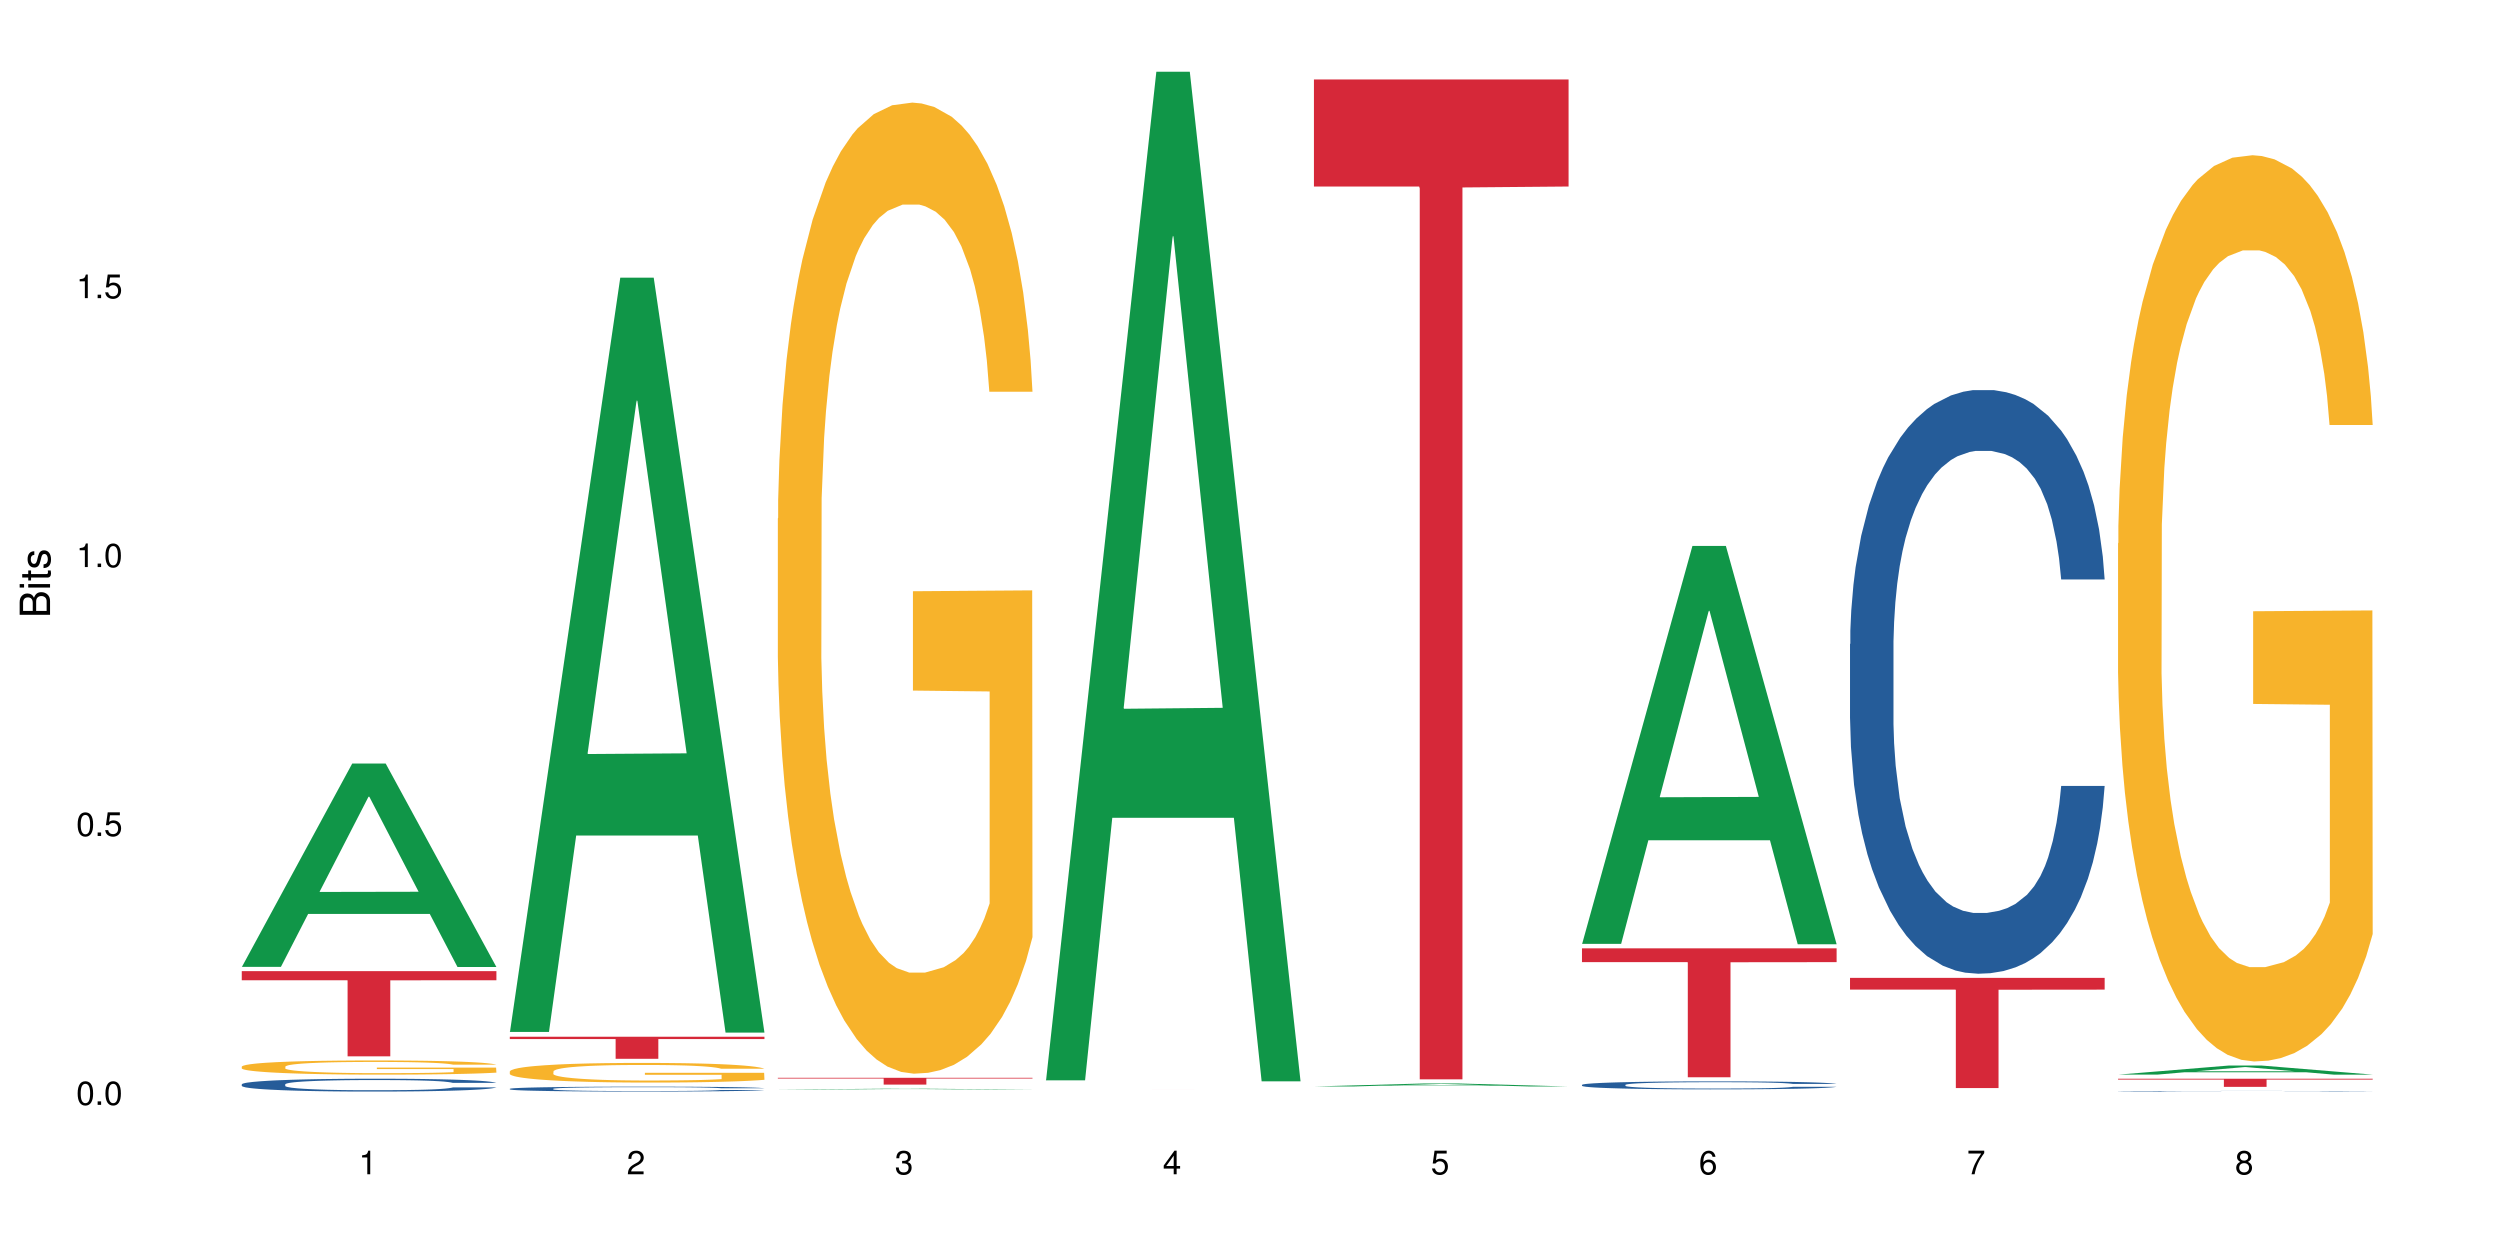 <?xml version="1.0" encoding="UTF-8"?>
<svg xmlns="http://www.w3.org/2000/svg" xmlns:xlink="http://www.w3.org/1999/xlink" width="720pt" height="360pt" viewBox="0 0 720 360" version="1.1">
<defs>
<g>
<symbol overflow="visible" id="glyph0-0">
<path style="stroke:none;" d=""/>
</symbol>
<symbol overflow="visible" id="glyph0-1">
<path style="stroke:none;" d="M 2.641 -6.797 C 2 -6.797 1.422 -6.531 1.078 -6.047 C 0.641 -5.453 0.406 -4.547 0.406 -3.297 C 0.406 -1 1.188 0.219 2.641 0.219 C 4.078 0.219 4.859 -1 4.859 -3.234 C 4.859 -4.562 4.656 -5.438 4.203 -6.047 C 3.844 -6.531 3.281 -6.797 2.641 -6.797 Z M 2.641 -6.047 C 3.547 -6.047 4 -5.125 4 -3.312 C 4 -1.375 3.562 -0.484 2.625 -0.484 C 1.734 -0.484 1.281 -1.422 1.281 -3.281 C 1.281 -5.141 1.734 -6.047 2.641 -6.047 Z M 2.641 -6.047 "/>
</symbol>
<symbol overflow="visible" id="glyph0-2">
<path style="stroke:none;" d="M 1.828 -1 L 0.828 -1 L 0.828 0 L 1.828 0 Z M 1.828 -1 "/>
</symbol>
<symbol overflow="visible" id="glyph0-3">
<path style="stroke:none;" d="M 4.562 -6.797 L 1.062 -6.797 L 0.547 -3.094 L 1.328 -3.094 C 1.719 -3.562 2.047 -3.734 2.578 -3.734 C 3.484 -3.734 4.062 -3.109 4.062 -2.094 C 4.062 -1.125 3.484 -0.531 2.578 -0.531 C 1.828 -0.531 1.375 -0.906 1.188 -1.672 L 0.328 -1.672 C 0.453 -1.109 0.547 -0.844 0.75 -0.594 C 1.125 -0.078 1.828 0.219 2.594 0.219 C 3.969 0.219 4.922 -0.781 4.922 -2.219 C 4.922 -3.562 4.031 -4.484 2.719 -4.484 C 2.25 -4.484 1.859 -4.359 1.469 -4.062 L 1.734 -5.969 L 4.562 -5.969 Z M 4.562 -6.797 "/>
</symbol>
<symbol overflow="visible" id="glyph0-4">
<path style="stroke:none;" d="M 2.484 -4.844 L 2.484 0 L 3.328 0 L 3.328 -6.797 L 2.766 -6.797 C 2.469 -5.75 2.281 -5.609 0.984 -5.453 L 0.984 -4.844 Z M 2.484 -4.844 "/>
</symbol>
<symbol overflow="visible" id="glyph0-5">
<path style="stroke:none;" d="M 4.859 -0.828 L 1.281 -0.828 C 1.359 -1.391 1.672 -1.75 2.5 -2.234 L 3.469 -2.75 C 4.406 -3.266 4.906 -3.969 4.906 -4.812 C 4.906 -5.375 4.672 -5.906 4.266 -6.266 C 3.859 -6.625 3.375 -6.797 2.719 -6.797 C 1.859 -6.797 1.219 -6.5 0.844 -5.922 C 0.609 -5.562 0.5 -5.125 0.484 -4.438 L 1.328 -4.438 C 1.359 -4.906 1.406 -5.188 1.531 -5.406 C 1.75 -5.812 2.188 -6.062 2.703 -6.062 C 3.469 -6.062 4.031 -5.516 4.031 -4.781 C 4.031 -4.25 3.719 -3.797 3.125 -3.438 L 2.234 -2.938 C 0.812 -2.141 0.406 -1.5 0.328 0 L 4.859 0 Z M 4.859 -0.828 "/>
</symbol>
<symbol overflow="visible" id="glyph0-6">
<path style="stroke:none;" d="M 2.125 -3.125 L 2.578 -3.125 C 3.516 -3.125 3.984 -2.703 3.984 -1.891 C 3.984 -1.031 3.469 -0.531 2.578 -0.531 C 1.656 -0.531 1.203 -0.984 1.156 -1.969 L 0.312 -1.969 C 0.344 -1.422 0.438 -1.078 0.609 -0.766 C 0.953 -0.109 1.625 0.219 2.547 0.219 C 3.953 0.219 4.859 -0.609 4.859 -1.906 C 4.859 -2.766 4.516 -3.25 3.703 -3.516 C 4.344 -3.766 4.656 -4.25 4.656 -4.938 C 4.656 -6.109 3.875 -6.797 2.578 -6.797 C 1.203 -6.797 0.484 -6.047 0.453 -4.609 L 1.297 -4.609 C 1.312 -5.016 1.344 -5.25 1.453 -5.453 C 1.641 -5.828 2.062 -6.062 2.594 -6.062 C 3.344 -6.062 3.797 -5.625 3.797 -4.906 C 3.797 -4.422 3.609 -4.141 3.25 -3.984 C 3.016 -3.891 2.719 -3.844 2.125 -3.844 Z M 2.125 -3.125 "/>
</symbol>
<symbol overflow="visible" id="glyph0-7">
<path style="stroke:none;" d="M 3.141 -1.625 L 3.141 0 L 3.984 0 L 3.984 -1.625 L 4.984 -1.625 L 4.984 -2.391 L 3.984 -2.391 L 3.984 -6.797 L 3.359 -6.797 L 0.266 -2.516 L 0.266 -1.625 Z M 3.141 -2.391 L 1 -2.391 L 3.141 -5.359 Z M 3.141 -2.391 "/>
</symbol>
<symbol overflow="visible" id="glyph0-8">
<path style="stroke:none;" d="M 4.781 -5.031 C 4.609 -6.141 3.891 -6.797 2.844 -6.797 C 2.094 -6.797 1.422 -6.438 1.031 -5.828 C 0.609 -5.172 0.406 -4.344 0.406 -3.094 C 0.406 -1.953 0.578 -1.234 0.984 -0.625 C 1.359 -0.078 1.953 0.219 2.703 0.219 C 3.984 0.219 4.922 -0.734 4.922 -2.078 C 4.922 -3.344 4.062 -4.234 2.844 -4.234 C 2.172 -4.234 1.641 -3.969 1.281 -3.469 C 1.281 -5.125 1.828 -6.047 2.797 -6.047 C 3.391 -6.047 3.797 -5.672 3.938 -5.031 Z M 2.734 -3.484 C 3.547 -3.484 4.062 -2.922 4.062 -2 C 4.062 -1.156 3.484 -0.531 2.703 -0.531 C 1.922 -0.531 1.328 -1.188 1.328 -2.047 C 1.328 -2.891 1.906 -3.484 2.734 -3.484 Z M 2.734 -3.484 "/>
</symbol>
<symbol overflow="visible" id="glyph0-9">
<path style="stroke:none;" d="M 4.984 -6.797 L 0.438 -6.797 L 0.438 -5.969 L 4.109 -5.969 C 2.5 -3.656 1.828 -2.234 1.328 0 L 2.219 0 C 2.594 -2.172 3.453 -4.047 4.984 -6.094 Z M 4.984 -6.797 "/>
</symbol>
<symbol overflow="visible" id="glyph0-10">
<path style="stroke:none;" d="M 3.75 -3.578 C 4.453 -4 4.688 -4.344 4.688 -4.984 C 4.688 -6.047 3.844 -6.797 2.641 -6.797 C 1.438 -6.797 0.594 -6.047 0.594 -4.984 C 0.594 -4.359 0.828 -4.016 1.516 -3.578 C 0.734 -3.203 0.359 -2.641 0.359 -1.891 C 0.359 -0.641 1.297 0.219 2.641 0.219 C 3.984 0.219 4.922 -0.641 4.922 -1.875 C 4.922 -2.641 4.531 -3.203 3.75 -3.578 Z M 2.641 -6.047 C 3.359 -6.047 3.812 -5.625 3.812 -4.969 C 3.812 -4.344 3.344 -3.922 2.641 -3.922 C 1.922 -3.922 1.453 -4.344 1.453 -4.984 C 1.453 -5.625 1.922 -6.047 2.641 -6.047 Z M 2.641 -3.203 C 3.484 -3.203 4.062 -2.672 4.062 -1.875 C 4.062 -1.062 3.484 -0.531 2.625 -0.531 C 1.797 -0.531 1.219 -1.078 1.219 -1.875 C 1.219 -2.672 1.797 -3.203 2.641 -3.203 Z M 2.641 -3.203 "/>
</symbol>
<symbol overflow="visible" id="glyph1-0">
<path style="stroke:none;" d=""/>
</symbol>
<symbol overflow="visible" id="glyph1-1">
<path style="stroke:none;" d="M 0 -0.953 L 0 -4.891 C 0 -5.719 -0.234 -6.344 -0.734 -6.797 C -1.188 -7.234 -1.812 -7.469 -2.5 -7.469 C -3.547 -7.469 -4.188 -7 -4.625 -5.875 C -4.984 -6.672 -5.641 -7.094 -6.531 -7.094 C -7.156 -7.094 -7.734 -6.859 -8.141 -6.391 C -8.562 -5.938 -8.75 -5.344 -8.75 -4.5 L -8.75 -0.953 Z M -4.984 -2.062 L -7.766 -2.062 L -7.766 -4.219 C -7.766 -4.844 -7.688 -5.203 -7.453 -5.5 C -7.219 -5.812 -6.859 -5.969 -6.375 -5.969 C -5.906 -5.969 -5.531 -5.812 -5.297 -5.5 C -5.062 -5.203 -4.984 -4.844 -4.984 -4.219 Z M -0.984 -2.062 L -4 -2.062 L -4 -4.781 C -4 -5.328 -3.859 -5.688 -3.578 -5.953 C -3.297 -6.219 -2.922 -6.359 -2.484 -6.359 C -2.062 -6.359 -1.688 -6.219 -1.406 -5.953 C -1.109 -5.688 -0.984 -5.328 -0.984 -4.781 Z M -0.984 -2.062 "/>
</symbol>
<symbol overflow="visible" id="glyph1-2">
<path style="stroke:none;" d="M -6.281 -1.797 L -6.281 -0.797 L 0 -0.797 L 0 -1.797 Z M -8.75 -1.797 L -8.75 -0.797 L -7.484 -0.797 L -7.484 -1.797 Z M -8.75 -1.797 "/>
</symbol>
<symbol overflow="visible" id="glyph1-3">
<path style="stroke:none;" d="M -6.281 -3.047 L -6.281 -2.016 L -8.016 -2.016 L -8.016 -1.016 L -6.281 -1.016 L -6.281 -0.172 L -5.469 -0.172 L -5.469 -1.016 L -0.719 -1.016 C -0.078 -1.016 0.281 -1.453 0.281 -2.234 C 0.281 -2.469 0.25 -2.719 0.188 -3.047 L -0.641 -3.047 C -0.609 -2.922 -0.594 -2.766 -0.594 -2.562 C -0.594 -2.141 -0.719 -2.016 -1.156 -2.016 L -5.469 -2.016 L -5.469 -3.047 Z M -6.281 -3.047 "/>
</symbol>
<symbol overflow="visible" id="glyph1-4">
<path style="stroke:none;" d="M -4.531 -5.25 C -5.766 -5.25 -6.469 -4.422 -6.469 -2.969 C -6.469 -1.516 -5.719 -0.562 -4.547 -0.562 C -3.562 -0.562 -3.094 -1.062 -2.734 -2.562 L -2.516 -3.484 C -2.344 -4.188 -2.094 -4.469 -1.625 -4.469 C -1.047 -4.469 -0.641 -3.875 -0.641 -3 C -0.641 -2.453 -0.797 -2 -1.062 -1.75 C -1.25 -1.594 -1.422 -1.531 -1.875 -1.469 L -1.875 -0.406 C -0.422 -0.453 0.281 -1.266 0.281 -2.922 C 0.281 -4.5 -0.5 -5.516 -1.719 -5.516 C -2.656 -5.516 -3.172 -4.984 -3.469 -3.734 L -3.703 -2.766 C -3.891 -1.953 -4.156 -1.609 -4.594 -1.609 C -5.172 -1.609 -5.547 -2.125 -5.547 -2.938 C -5.547 -3.75 -5.203 -4.172 -4.531 -4.203 Z M -4.531 -5.25 "/>
</symbol>
</g>
</defs>
<g id="surface102633">
<rect x="0" y="0" width="720" height="360" style="fill:rgb(100%,100%,100%);fill-opacity:1;stroke:none;"/>
<path style=" stroke:none;fill-rule:nonzero;fill:rgb(6.275%,58.824%,28.235%);fill-opacity:1;" d="M 69.629 278.449 L 69.707 278.395 L 101.441 219.902 L 111.078 219.902 L 142.965 278.504 L 131.762 278.504 L 123.77 263.207 L 88.746 263.207 L 80.91 278.449 L 69.629 278.449 L 92.117 256.879 L 120.559 256.824 L 106.375 229.477 L 106.219 229.422 L 106.062 229.59 L 92.039 256.824 L 92.117 256.879 Z M 69.629 278.449 "/>
<path style=" stroke:none;fill-rule:nonzero;fill:rgb(14.51%,36.078%,60%);fill-opacity:1;" d="M 69.629 312.281 L 69.719 312.277 L 69.719 312.195 L 69.988 312.07 L 70.613 311.906 L 71.238 311.793 L 72.848 311.594 L 75.086 311.402 L 77.41 311.254 L 79.109 311.164 L 80.629 311.098 L 84.117 310.973 L 86.355 310.91 L 88.77 310.852 L 91.719 310.793 L 93.867 310.762 L 98.695 310.707 L 102.273 310.684 L 105.047 310.672 L 111.039 310.672 L 114.613 310.688 L 117.207 310.703 L 120.07 310.73 L 122.484 310.762 L 126.688 310.836 L 130.445 310.93 L 132.145 310.984 L 134.828 311.09 L 136.883 311.191 L 138.316 311.277 L 139.926 311.402 L 141.355 311.555 L 142.43 311.727 L 142.965 311.871 L 130.445 311.871 L 129.82 311.738 L 129.102 311.633 L 127.762 311.492 L 126.422 311.395 L 124.543 311.297 L 122.844 311.234 L 120.516 311.168 L 118.461 311.129 L 116.312 311.098 L 114.258 311.078 L 110.32 311.059 L 105.762 311.059 L 104.062 311.062 L 100.574 311.09 L 98.695 311.113 L 96.012 311.164 L 94.133 311.207 L 91.898 311.273 L 90.379 311.332 L 88.5 311.418 L 87.16 311.496 L 85.637 311.609 L 84.742 311.691 L 83.938 311.789 L 83.223 311.898 L 82.688 312.02 L 82.328 312.145 L 82.148 312.266 L 82.148 312.789 L 82.328 312.91 L 82.777 313.051 L 83.938 313.258 L 85.637 313.438 L 87.605 313.578 L 89.484 313.68 L 90.559 313.727 L 91.988 313.781 L 94.223 313.852 L 97.445 313.918 L 99.32 313.945 L 102.184 313.973 L 105.137 313.984 L 109.07 313.984 L 112.559 313.973 L 114.883 313.953 L 117.297 313.93 L 120.605 313.871 L 122.664 313.816 L 124.453 313.754 L 125.793 313.688 L 126.688 313.633 L 128.031 313.527 L 129.102 313.414 L 129.906 313.297 L 130.445 313.18 L 142.965 313.18 L 142.43 313.316 L 141.625 313.449 L 140.82 313.547 L 139.566 313.664 L 138.137 313.77 L 136.078 313.887 L 134.379 313.965 L 132.145 314.051 L 130.086 314.113 L 127.852 314.172 L 124.543 314.238 L 122.395 314.273 L 120.07 314.305 L 117.297 314.332 L 113.809 314.355 L 110.055 314.367 L 106.566 314.371 L 102.809 314.363 L 100.035 314.352 L 96.371 314.32 L 91.809 314.258 L 88.5 314.195 L 85.906 314.129 L 83.672 314.062 L 81.168 313.973 L 77.945 313.824 L 75.98 313.707 L 74.637 313.613 L 73.117 313.48 L 72.043 313.363 L 70.793 313.176 L 69.898 312.934 L 69.629 312.746 Z M 69.629 312.281 "/>
<path style=" stroke:none;fill-rule:nonzero;fill:rgb(96.863%,70.196%,16.863%);fill-opacity:1;" d="M 69.629 307.16 L 69.719 307.156 L 69.719 307.082 L 70.078 306.914 L 70.973 306.684 L 72.133 306.492 L 73.387 306.344 L 74.191 306.266 L 75.531 306.152 L 76.695 306.07 L 79.645 305.902 L 83.402 305.746 L 85.461 305.68 L 87.785 305.617 L 91.094 305.547 L 92.613 305.52 L 97.266 305.461 L 102.543 305.422 L 108.355 305.41 L 111.039 305.414 L 114.703 305.43 L 119.711 305.473 L 122.574 305.508 L 124.809 305.547 L 127.137 305.594 L 129.996 305.668 L 132.68 305.758 L 134.828 305.848 L 136.973 305.961 L 138.762 306.078 L 140.281 306.211 L 141.625 306.367 L 142.43 306.496 L 142.965 306.625 L 130.535 306.625 L 129.82 306.496 L 129.016 306.395 L 127.672 306.273 L 126.332 306.184 L 124.988 306.113 L 122.484 306.016 L 120.34 305.957 L 117.656 305.902 L 115.062 305.871 L 112.109 305.848 L 110.32 305.84 L 105.582 305.84 L 101.289 305.867 L 98.785 305.895 L 96.996 305.926 L 94.492 305.98 L 92.973 306.027 L 92.078 306.055 L 89.395 306.172 L 87.605 306.277 L 86.621 306.348 L 85.371 306.461 L 84.477 306.559 L 83.492 306.707 L 82.953 306.82 L 82.238 307.074 L 82.148 307.746 L 82.418 307.887 L 82.953 308.039 L 83.672 308.172 L 84.742 308.316 L 85.816 308.422 L 87.695 308.57 L 89.305 308.664 L 90.559 308.73 L 92.973 308.828 L 93.957 308.863 L 96.281 308.93 L 98.695 308.98 L 101.648 309.027 L 103.883 309.051 L 107.461 309.066 L 112.02 309.066 L 117.387 309.047 L 120.785 309.016 L 123.109 308.984 L 124.633 308.961 L 126.508 308.918 L 127.852 308.883 L 129.102 308.84 L 130.625 308.777 L 130.625 307.887 L 108.535 307.883 L 108.535 307.465 L 142.875 307.461 L 142.965 308.918 L 141.086 309.02 L 138.762 309.117 L 136.527 309.191 L 134.199 309.254 L 130.891 309.324 L 128.207 309.371 L 124.094 309.422 L 120.34 309.457 L 116.402 309.477 L 112.914 309.488 L 108.801 309.492 L 105.137 309.484 L 101.199 309.465 L 98.07 309.434 L 95.207 309.395 L 92.344 309.348 L 88.77 309.27 L 86.441 309.207 L 84.027 309.129 L 81.613 309.035 L 79.469 308.934 L 78.035 308.855 L 76.605 308.766 L 75.086 308.652 L 73.652 308.527 L 72.582 308.41 L 71.598 308.281 L 70.883 308.16 L 70.164 307.992 L 69.809 307.855 L 69.629 307.742 Z M 69.629 307.16 "/>
<path style=" stroke:none;fill-rule:nonzero;fill:rgb(83.922%,15.686%,22.353%);fill-opacity:1;" d="M 69.629 279.684 L 142.965 279.684 L 142.965 282.312 L 112.402 282.332 L 112.402 304.23 L 100.105 304.23 L 100.105 282.355 L 99.926 282.312 L 69.629 282.312 Z M 69.629 279.684 "/>
<path style=" stroke:none;fill-rule:nonzero;fill:rgb(6.275%,58.824%,28.235%);fill-opacity:1;" d="M 146.824 297.188 L 146.902 296.984 L 178.637 79.973 L 188.273 79.973 L 220.16 297.391 L 208.957 297.391 L 200.965 240.637 L 165.941 240.637 L 158.109 297.188 L 146.824 297.188 L 169.312 217.16 L 197.754 216.957 L 183.57 115.492 L 183.414 115.289 L 183.258 115.902 L 169.234 216.957 L 169.312 217.16 Z M 146.824 297.188 "/>
<path style=" stroke:none;fill-rule:nonzero;fill:rgb(14.51%,36.078%,60%);fill-opacity:1;" d="M 146.824 313.57 L 146.914 313.57 L 146.914 313.539 L 147.184 313.488 L 147.809 313.43 L 148.434 313.387 L 150.043 313.309 L 152.281 313.234 L 154.605 313.18 L 156.305 313.145 L 157.824 313.121 L 161.312 313.07 L 163.551 313.047 L 165.965 313.023 L 168.914 313.004 L 171.062 312.988 L 175.891 312.969 L 179.469 312.961 L 182.242 312.957 L 188.234 312.957 L 191.812 312.961 L 194.406 312.969 L 197.266 312.977 L 199.68 312.988 L 203.883 313.02 L 207.641 313.055 L 209.34 313.074 L 212.023 313.117 L 214.078 313.152 L 215.512 313.188 L 217.121 313.234 L 218.551 313.293 L 219.625 313.359 L 220.16 313.414 L 207.641 313.414 L 207.016 313.363 L 206.301 313.324 L 204.957 313.27 L 203.617 313.234 L 201.738 313.195 L 200.039 313.172 L 197.715 313.145 L 195.656 313.129 L 193.512 313.121 L 191.453 313.113 L 187.52 313.105 L 181.258 313.105 L 177.77 313.117 L 175.891 313.125 L 173.207 313.145 L 171.332 313.16 L 169.094 313.188 L 167.574 313.207 L 165.695 313.242 L 164.355 313.273 L 162.836 313.312 L 161.941 313.348 L 161.137 313.383 L 160.418 313.426 L 159.883 313.473 L 159.523 313.52 L 159.348 313.566 L 159.348 313.766 L 159.523 313.812 L 159.973 313.867 L 161.137 313.945 L 162.836 314.016 L 164.801 314.066 L 166.68 314.105 L 167.754 314.125 L 169.184 314.145 L 171.418 314.172 L 174.641 314.199 L 176.516 314.207 L 179.379 314.219 L 182.332 314.223 L 186.266 314.223 L 189.754 314.219 L 192.078 314.211 L 194.492 314.203 L 197.805 314.18 L 199.859 314.16 L 201.648 314.133 L 202.988 314.109 L 203.883 314.09 L 205.227 314.047 L 206.301 314.004 L 207.105 313.961 L 207.641 313.914 L 220.16 313.914 L 219.625 313.969 L 218.82 314.02 L 218.016 314.055 L 216.762 314.102 L 215.332 314.141 L 213.273 314.188 L 211.574 314.215 L 209.34 314.246 L 207.281 314.273 L 205.047 314.293 L 201.738 314.32 L 199.59 314.332 L 197.266 314.344 L 194.492 314.355 L 191.004 314.363 L 187.25 314.371 L 183.762 314.371 L 180.004 314.367 L 177.234 314.363 L 173.566 314.352 L 169.004 314.328 L 165.695 314.305 L 163.102 314.277 L 160.867 314.254 L 158.363 314.219 L 155.145 314.16 L 153.176 314.117 L 151.832 314.082 L 150.312 314.031 L 149.238 313.984 L 147.988 313.914 L 147.094 313.82 L 146.824 313.75 Z M 146.824 313.57 "/>
<path style=" stroke:none;fill-rule:nonzero;fill:rgb(96.863%,70.196%,16.863%);fill-opacity:1;" d="M 146.824 308.543 L 146.914 308.535 L 146.914 308.434 L 147.273 308.199 L 148.168 307.879 L 149.328 307.617 L 150.582 307.41 L 151.387 307.301 L 152.727 307.145 L 153.891 307.031 L 156.844 306.801 L 160.598 306.582 L 162.656 306.488 L 164.98 306.402 L 168.289 306.305 L 169.809 306.266 L 174.461 306.184 L 179.738 306.133 L 185.551 306.117 L 188.234 306.121 L 191.898 306.145 L 196.91 306.199 L 199.77 306.254 L 202.008 306.305 L 204.332 306.371 L 207.195 306.473 L 209.875 306.598 L 212.023 306.723 L 214.168 306.879 L 215.957 307.043 L 217.477 307.223 L 218.82 307.441 L 219.625 307.621 L 220.16 307.801 L 207.73 307.801 L 207.016 307.621 L 206.211 307.48 L 204.867 307.312 L 203.527 307.188 L 202.184 307.09 L 199.68 306.953 L 197.535 306.871 L 194.852 306.801 L 192.258 306.754 L 189.305 306.723 L 187.52 306.711 L 182.777 306.711 L 178.484 306.75 L 175.98 306.789 L 174.191 306.832 L 171.688 306.91 L 170.168 306.969 L 169.273 307.012 L 166.59 307.172 L 164.801 307.316 L 163.816 307.414 L 162.566 307.57 L 161.672 307.711 L 160.688 307.918 L 160.152 308.07 L 159.434 308.422 L 159.348 309.352 L 159.613 309.551 L 160.152 309.762 L 160.867 309.945 L 161.941 310.145 L 163.012 310.293 L 164.891 310.496 L 166.5 310.629 L 167.754 310.719 L 170.168 310.855 L 171.152 310.902 L 173.477 310.996 L 175.891 311.07 L 178.844 311.129 L 181.078 311.16 L 184.656 311.188 L 189.219 311.188 L 194.582 311.156 L 197.98 311.113 L 200.309 311.074 L 201.828 311.039 L 203.707 310.98 L 205.047 310.93 L 206.301 310.871 L 207.82 310.785 L 207.82 309.551 L 185.73 309.543 L 185.73 308.965 L 220.07 308.961 L 220.16 310.98 L 218.285 311.121 L 215.957 311.254 L 213.723 311.359 L 211.398 311.445 L 208.086 311.543 L 205.406 311.605 L 201.289 311.68 L 197.535 311.727 L 193.598 311.758 L 190.113 311.773 L 185.996 311.777 L 182.332 311.766 L 178.395 311.734 L 175.266 311.695 L 172.402 311.641 L 169.543 311.574 L 165.965 311.465 L 163.641 311.379 L 161.223 311.27 L 158.809 311.141 L 156.664 311 L 155.23 310.895 L 153.801 310.77 L 152.281 310.613 L 150.852 310.438 L 149.777 310.277 L 148.793 310.098 L 148.078 309.926 L 147.363 309.695 L 147.004 309.508 L 146.824 309.348 Z M 146.824 308.543 "/>
<path style=" stroke:none;fill-rule:nonzero;fill:rgb(83.922%,15.686%,22.353%);fill-opacity:1;" d="M 146.824 298.57 L 220.16 298.57 L 220.16 299.254 L 189.598 299.258 L 189.598 304.938 L 177.301 304.938 L 177.301 299.266 L 177.121 299.254 L 146.824 299.254 Z M 146.824 298.57 "/>
<path style=" stroke:none;fill-rule:nonzero;fill:rgb(6.275%,58.824%,28.235%);fill-opacity:1;" d="M 224.02 313.797 L 224.098 313.797 L 255.832 313.547 L 265.469 313.547 L 297.355 313.797 L 286.152 313.797 L 278.16 313.734 L 243.141 313.734 L 235.305 313.797 L 224.02 313.797 L 246.508 313.707 L 274.949 313.707 L 260.77 313.59 L 260.453 313.59 L 246.43 313.707 L 246.508 313.707 Z M 224.02 313.797 "/>
<path style=" stroke:none;fill-rule:nonzero;fill:rgb(96.863%,70.196%,16.863%);fill-opacity:1;" d="M 224.02 149.336 L 224.109 149.078 L 224.109 143.973 L 224.469 132.477 L 225.363 116.641 L 226.523 103.617 L 227.777 93.398 L 228.582 88.035 L 229.926 80.375 L 231.086 74.754 L 234.039 63.262 L 237.793 52.535 L 239.852 47.938 L 242.176 43.594 L 245.484 38.742 L 247.004 36.953 L 251.656 32.867 L 256.934 30.312 L 262.746 29.547 L 265.43 29.801 L 269.098 30.824 L 274.105 33.633 L 276.965 36.188 L 279.203 38.742 L 281.527 42.062 L 284.391 47.172 L 287.074 53.301 L 289.219 59.43 L 291.367 67.094 L 293.152 75.266 L 294.676 84.207 L 296.016 94.934 L 296.82 103.871 L 297.355 112.812 L 284.926 112.812 L 284.211 103.871 L 283.406 96.977 L 282.062 88.547 L 280.723 82.418 L 279.383 77.566 L 276.875 70.926 L 274.73 66.836 L 272.047 63.262 L 269.453 60.961 L 266.504 59.43 L 264.715 58.918 L 259.973 58.918 L 255.68 60.707 L 253.176 62.75 L 251.387 64.793 L 248.883 68.625 L 247.363 71.691 L 246.469 73.734 L 243.785 81.652 L 241.996 88.801 L 241.016 93.656 L 239.762 101.316 L 238.867 108.215 L 237.883 118.43 L 237.348 126.094 L 236.633 143.461 L 236.543 189.434 L 236.809 199.141 L 237.348 209.613 L 238.062 218.809 L 239.137 228.512 L 240.207 235.918 L 242.086 245.879 L 243.695 252.52 L 244.949 256.863 L 247.363 263.758 L 248.348 266.059 L 250.672 270.656 L 253.086 274.23 L 256.039 277.297 L 258.273 278.828 L 261.852 280.105 L 266.414 280.105 L 271.777 278.574 L 275.176 276.531 L 277.504 274.488 L 279.023 272.699 L 280.902 269.891 L 282.242 267.336 L 283.496 264.527 L 285.016 260.184 L 285.016 199.141 L 262.926 198.887 L 262.926 170.277 L 297.27 170.023 L 297.355 269.891 L 295.48 276.785 L 293.152 283.426 L 290.918 288.535 L 288.594 292.875 L 285.285 297.73 L 282.602 300.793 L 278.488 304.371 L 274.73 306.668 L 270.797 308.199 L 267.309 308.969 L 263.195 309.223 L 259.527 308.711 L 255.59 307.18 L 252.461 305.137 L 249.598 302.582 L 246.738 299.262 L 243.16 293.898 L 240.836 289.555 L 238.422 284.191 L 236.004 277.809 L 233.859 270.91 L 232.43 265.547 L 230.996 259.418 L 229.477 251.754 L 228.047 243.07 L 226.973 235.152 L 225.988 226.215 L 225.273 217.785 L 224.559 206.293 L 224.199 197.098 L 224.02 189.18 Z M 224.02 149.336 "/>
<path style=" stroke:none;fill-rule:nonzero;fill:rgb(83.922%,15.686%,22.353%);fill-opacity:1;" d="M 224.02 310.402 L 297.355 310.402 L 297.355 310.613 L 266.793 310.613 L 266.793 312.367 L 254.496 312.367 L 254.496 310.617 L 254.316 310.613 L 224.02 310.613 Z M 224.02 310.402 "/>
<path style=" stroke:none;fill-rule:nonzero;fill:rgb(6.275%,58.824%,28.235%);fill-opacity:1;" d="M 301.219 311.145 L 301.297 310.871 L 333.027 20.664 L 342.664 20.664 L 374.555 311.418 L 363.348 311.418 L 355.355 235.523 L 320.336 235.523 L 312.5 311.145 L 301.219 311.145 L 323.703 204.125 L 352.145 203.852 L 337.965 68.168 L 337.809 67.895 L 337.648 68.711 L 323.625 203.852 L 323.703 204.125 Z M 301.219 311.145 "/>
<path style=" stroke:none;fill-rule:nonzero;fill:rgb(83.922%,15.686%,22.353%);fill-opacity:1;" d="M 301.219 313.777 L 374.555 313.777 L 343.988 313.777 L 343.988 313.781 L 331.691 313.781 L 331.691 313.777 Z M 301.219 313.777 "/>
<path style=" stroke:none;fill-rule:nonzero;fill:rgb(6.275%,58.824%,28.235%);fill-opacity:1;" d="M 378.414 312.906 L 378.492 312.902 L 410.223 312.035 L 419.859 312.035 L 451.75 312.906 L 440.547 312.906 L 432.555 312.68 L 397.531 312.68 L 389.695 312.906 L 378.414 312.906 L 400.898 312.586 L 429.34 312.582 L 415.16 312.176 L 415.004 312.176 L 414.848 312.18 L 400.82 312.582 L 400.898 312.586 Z M 378.414 312.906 "/>
<path style=" stroke:none;fill-rule:nonzero;fill:rgb(83.922%,15.686%,22.353%);fill-opacity:1;" d="M 378.414 22.891 L 451.75 22.891 L 451.75 53.715 L 421.184 53.988 L 421.184 310.855 L 408.887 310.855 L 408.887 54.258 L 408.711 53.715 L 378.414 53.715 Z M 378.414 22.891 "/>
<path style=" stroke:none;fill-rule:nonzero;fill:rgb(6.275%,58.824%,28.235%);fill-opacity:1;" d="M 455.609 271.832 L 455.688 271.727 L 487.418 157.23 L 497.055 157.23 L 528.945 271.941 L 517.742 271.941 L 509.75 241.996 L 474.727 241.996 L 466.891 271.832 L 455.609 271.832 L 478.094 229.609 L 506.535 229.504 L 492.355 175.973 L 492.199 175.863 L 492.043 176.188 L 478.016 229.504 L 478.094 229.609 Z M 455.609 271.832 "/>
<path style=" stroke:none;fill-rule:nonzero;fill:rgb(14.51%,36.078%,60%);fill-opacity:1;" d="M 455.609 312.438 L 455.699 312.434 L 455.699 312.383 L 455.965 312.305 L 456.594 312.203 L 457.219 312.133 L 458.828 312.008 L 461.066 311.887 L 463.391 311.797 L 465.09 311.742 L 466.609 311.699 L 470.098 311.621 L 472.332 311.582 L 474.746 311.547 L 477.699 311.508 L 479.848 311.488 L 484.676 311.453 L 488.254 311.441 L 491.023 311.434 L 497.016 311.434 L 500.594 311.441 L 503.188 311.453 L 506.051 311.469 L 508.465 311.488 L 512.668 311.535 L 516.426 311.594 L 518.125 311.629 L 520.805 311.691 L 522.863 311.758 L 524.293 311.812 L 525.906 311.887 L 527.336 311.984 L 528.41 312.09 L 528.945 312.18 L 516.426 312.18 L 515.797 312.098 L 515.082 312.031 L 513.742 311.945 L 512.398 311.883 L 510.523 311.824 L 508.824 311.785 L 506.496 311.742 L 504.441 311.719 L 502.293 311.699 L 500.238 311.688 L 496.301 311.676 L 491.742 311.676 L 490.043 311.68 L 486.555 311.695 L 484.676 311.711 L 481.992 311.738 L 480.113 311.766 L 477.879 311.809 L 476.359 311.844 L 474.48 311.898 L 473.137 311.949 L 471.617 312.016 L 470.723 312.07 L 469.918 312.129 L 469.203 312.199 L 468.668 312.273 L 468.309 312.352 L 468.129 312.426 L 468.129 312.754 L 468.309 312.828 L 468.758 312.918 L 469.918 313.043 L 471.617 313.156 L 473.586 313.246 L 475.465 313.309 L 476.535 313.336 L 477.969 313.371 L 480.203 313.414 L 483.422 313.457 L 485.301 313.473 L 488.164 313.488 L 491.113 313.496 L 495.051 313.496 L 498.539 313.488 L 500.863 313.477 L 503.277 313.461 L 506.586 313.426 L 508.645 313.391 L 510.434 313.352 L 511.773 313.312 L 512.668 313.277 L 514.008 313.215 L 515.082 313.141 L 515.887 313.066 L 516.426 312.996 L 528.945 312.996 L 528.41 313.082 L 527.605 313.164 L 526.797 313.223 L 525.547 313.297 L 524.117 313.363 L 522.059 313.438 L 520.359 313.484 L 518.125 313.539 L 516.066 313.578 L 513.832 313.613 L 510.523 313.656 L 508.375 313.676 L 506.051 313.695 L 503.277 313.711 L 499.789 313.727 L 496.035 313.734 L 492.547 313.738 L 488.789 313.734 L 486.016 313.727 L 482.352 313.707 L 477.789 313.668 L 474.48 313.629 L 471.887 313.586 L 469.648 313.547 L 467.145 313.488 L 463.926 313.395 L 461.957 313.324 L 460.617 313.266 L 459.098 313.184 L 458.023 313.109 L 456.773 312.992 L 455.879 312.844 L 455.609 312.727 Z M 455.609 312.438 "/>
<path style=" stroke:none;fill-rule:nonzero;fill:rgb(83.922%,15.686%,22.353%);fill-opacity:1;" d="M 455.609 273.121 L 528.945 273.121 L 528.945 277.094 L 498.383 277.129 L 498.383 310.254 L 486.086 310.254 L 486.086 277.164 L 485.906 277.094 L 455.609 277.094 Z M 455.609 273.121 "/>
<path style=" stroke:none;fill-rule:nonzero;fill:rgb(14.51%,36.078%,60%);fill-opacity:1;" d="M 532.805 185.484 L 532.895 185.332 L 532.895 181.645 L 533.164 175.805 L 533.789 168.43 L 534.414 163.359 L 536.023 154.297 L 538.262 145.539 L 540.586 138.777 L 542.285 134.781 L 543.805 131.711 L 547.293 126.023 L 549.527 123.105 L 551.945 120.492 L 554.895 117.883 L 557.043 116.344 L 561.871 113.887 L 565.449 112.812 L 568.223 112.352 L 574.215 112.352 L 577.789 112.965 L 580.383 113.734 L 583.246 114.961 L 585.66 116.344 L 589.863 119.727 L 593.621 124.027 L 595.32 126.484 L 598.004 131.25 L 600.059 135.859 L 601.492 139.852 L 603.102 145.539 L 604.531 152.453 L 605.605 160.289 L 606.141 166.895 L 593.621 166.895 L 592.996 160.75 L 592.277 155.984 L 590.938 149.688 L 589.598 145.23 L 587.719 140.773 L 586.02 137.855 L 583.691 134.938 L 581.637 133.094 L 579.488 131.711 L 577.434 130.789 L 573.496 129.867 L 568.938 129.867 L 567.238 130.172 L 563.75 131.402 L 561.871 132.477 L 559.188 134.629 L 557.309 136.625 L 555.074 139.699 L 553.555 142.312 L 551.676 146.305 L 550.336 149.84 L 548.812 154.91 L 547.918 158.75 L 547.113 163.055 L 546.398 168.121 L 545.863 173.5 L 545.504 179.184 L 545.324 184.715 L 545.324 208.531 L 545.504 214.062 L 545.953 220.516 L 547.113 229.887 L 548.812 238.031 L 550.781 244.484 L 552.66 249.094 L 553.734 251.242 L 555.164 253.703 L 557.398 256.773 L 560.617 259.848 L 562.496 261.078 L 565.359 262.305 L 568.309 262.922 L 572.246 262.922 L 575.734 262.305 L 578.059 261.539 L 580.473 260.309 L 583.781 257.695 L 585.84 255.238 L 587.629 252.32 L 588.969 249.398 L 589.863 246.941 L 591.207 242.18 L 592.277 236.957 L 593.082 231.578 L 593.621 226.355 L 606.141 226.355 L 605.605 232.5 L 604.801 238.492 L 603.996 242.949 L 602.742 248.324 L 601.312 253.086 L 599.254 258.465 L 597.555 262 L 595.32 265.84 L 593.262 268.758 L 591.027 271.371 L 587.719 274.445 L 585.57 275.98 L 583.246 277.363 L 580.473 278.594 L 576.984 279.668 L 573.23 280.281 L 569.742 280.438 L 565.984 280.129 L 563.211 279.516 L 559.547 278.133 L 554.984 275.367 L 551.676 272.445 L 549.082 269.527 L 546.848 266.453 L 544.344 262.305 L 541.121 255.547 L 539.156 250.32 L 537.812 246.02 L 536.293 240.027 L 535.219 234.652 L 533.969 226.047 L 533.074 215.137 L 532.805 206.688 Z M 532.805 185.484 "/>
<path style=" stroke:none;fill-rule:nonzero;fill:rgb(83.922%,15.686%,22.353%);fill-opacity:1;" d="M 532.805 281.617 L 606.141 281.617 L 606.141 285.012 L 575.578 285.043 L 575.578 313.355 L 563.281 313.355 L 563.281 285.074 L 563.102 285.012 L 532.805 285.012 Z M 532.805 281.617 "/>
<path style=" stroke:none;fill-rule:nonzero;fill:rgb(6.275%,58.824%,28.235%);fill-opacity:1;" d="M 610 309.492 L 610.078 309.492 L 641.812 306.883 L 651.449 306.883 L 683.336 309.496 L 672.133 309.496 L 664.141 308.812 L 629.117 308.812 L 621.285 309.492 L 610 309.492 L 632.488 308.531 L 660.93 308.527 L 646.746 307.309 L 646.59 307.309 L 646.434 307.316 L 632.41 308.527 L 632.488 308.531 Z M 610 309.492 "/>
<path style=" stroke:none;fill-rule:nonzero;fill:rgb(14.51%,36.078%,60%);fill-opacity:1;" d="M 610 314.273 L 610.09 314.273 L 610.09 314.27 L 610.359 314.262 L 610.984 314.254 L 611.609 314.25 L 613.219 314.238 L 615.457 314.23 L 617.781 314.223 L 619.48 314.219 L 621 314.215 L 624.488 314.211 L 626.727 314.207 L 629.141 314.203 L 632.09 314.203 L 634.238 314.199 L 639.066 314.199 L 642.645 314.195 L 654.988 314.195 L 657.578 314.199 L 662.855 314.199 L 667.059 314.203 L 670.816 314.207 L 672.516 314.211 L 675.199 314.215 L 677.254 314.219 L 678.688 314.223 L 680.297 314.23 L 681.727 314.238 L 682.801 314.246 L 683.336 314.254 L 670.816 314.254 L 670.191 314.246 L 669.477 314.242 L 668.133 314.234 L 666.793 314.23 L 664.914 314.227 L 663.215 314.223 L 660.891 314.219 L 658.832 314.219 L 656.688 314.215 L 640.945 314.215 L 639.066 314.219 L 636.383 314.219 L 634.508 314.223 L 632.27 314.223 L 630.75 314.227 L 628.871 314.23 L 627.531 314.234 L 626.008 314.238 L 625.117 314.246 L 624.309 314.25 L 623.594 314.254 L 623.059 314.258 L 622.699 314.266 L 622.523 314.27 L 622.523 314.297 L 622.699 314.301 L 623.148 314.309 L 624.309 314.316 L 626.008 314.328 L 627.977 314.332 L 629.855 314.34 L 630.93 314.34 L 632.359 314.344 L 634.594 314.348 L 637.816 314.348 L 639.691 314.352 L 657.668 314.352 L 660.977 314.348 L 663.035 314.344 L 664.824 314.34 L 666.164 314.34 L 667.059 314.336 L 668.402 314.332 L 669.477 314.324 L 670.281 314.32 L 670.816 314.312 L 683.336 314.312 L 682.801 314.32 L 681.996 314.328 L 681.191 314.332 L 679.938 314.336 L 678.508 314.344 L 676.449 314.348 L 674.75 314.352 L 672.516 314.355 L 670.457 314.359 L 668.223 314.359 L 664.914 314.363 L 662.766 314.367 L 657.668 314.367 L 654.18 314.371 L 640.41 314.371 L 636.742 314.367 L 632.18 314.367 L 628.871 314.363 L 626.277 314.359 L 624.043 314.355 L 621.539 314.352 L 618.316 314.344 L 616.352 314.34 L 615.008 314.336 L 613.488 314.328 L 612.414 314.324 L 611.164 314.312 L 610.27 314.305 L 610 314.293 Z M 610 314.273 "/>
<path style=" stroke:none;fill-rule:nonzero;fill:rgb(96.863%,70.196%,16.863%);fill-opacity:1;" d="M 610 156.492 L 610.09 156.254 L 610.09 151.488 L 610.449 140.762 L 611.344 125.984 L 612.504 113.828 L 613.758 104.293 L 614.562 99.285 L 615.902 92.137 L 617.066 86.891 L 620.016 76.168 L 623.773 66.156 L 625.832 61.863 L 628.156 57.812 L 631.465 53.285 L 632.984 51.617 L 637.637 47.801 L 642.914 45.418 L 648.727 44.703 L 651.41 44.941 L 655.074 45.895 L 660.086 48.516 L 662.945 50.898 L 665.184 53.285 L 667.508 56.383 L 670.367 61.148 L 673.051 66.871 L 675.199 72.59 L 677.344 79.742 L 679.133 87.367 L 680.652 95.711 L 681.996 105.723 L 682.801 114.066 L 683.336 122.406 L 670.906 122.406 L 670.191 114.066 L 669.387 107.629 L 668.043 99.762 L 666.703 94.043 L 665.359 89.516 L 662.855 83.316 L 660.711 79.504 L 658.027 76.168 L 655.434 74.02 L 652.48 72.59 L 650.695 72.113 L 645.953 72.113 L 641.66 73.781 L 639.156 75.688 L 637.367 77.598 L 634.863 81.172 L 633.344 84.031 L 632.449 85.938 L 629.766 93.328 L 627.977 100 L 626.992 104.531 L 625.742 111.68 L 624.848 118.117 L 623.863 127.652 L 623.328 134.801 L 622.609 151.012 L 622.523 193.914 L 622.789 202.973 L 623.328 212.746 L 624.043 221.324 L 625.117 230.383 L 626.188 237.297 L 628.066 246.59 L 629.676 252.789 L 630.93 256.84 L 633.344 263.277 L 634.328 265.422 L 636.652 269.711 L 639.066 273.047 L 642.02 275.91 L 644.254 277.34 L 647.832 278.531 L 652.395 278.531 L 657.758 277.102 L 661.156 275.195 L 663.484 273.285 L 665.004 271.617 L 666.883 268.996 L 668.223 266.613 L 669.477 263.992 L 670.996 259.938 L 670.996 202.973 L 648.906 202.734 L 648.906 176.039 L 683.246 175.801 L 683.336 268.996 L 681.457 275.434 L 679.133 281.629 L 676.898 286.398 L 674.574 290.449 L 671.262 294.977 L 668.582 297.836 L 664.465 301.176 L 660.711 303.32 L 656.773 304.75 L 653.285 305.465 L 649.172 305.703 L 645.508 305.227 L 641.57 303.797 L 638.441 301.891 L 635.578 299.508 L 632.719 296.406 L 629.141 291.402 L 626.816 287.352 L 624.398 282.344 L 621.984 276.387 L 619.84 269.949 L 618.406 264.945 L 616.977 259.223 L 615.457 252.074 L 614.027 243.969 L 612.953 236.582 L 611.969 228.238 L 611.254 220.371 L 610.539 209.645 L 610.18 201.066 L 610 193.676 Z M 610 156.492 "/>
<path style=" stroke:none;fill-rule:nonzero;fill:rgb(83.922%,15.686%,22.353%);fill-opacity:1;" d="M 610 310.676 L 683.336 310.676 L 683.336 310.926 L 652.773 310.93 L 652.773 313.016 L 640.477 313.016 L 640.477 310.93 L 640.297 310.926 L 610 310.926 Z M 610 310.676 "/>
<g style="fill:rgb(0%,0%,0%);fill-opacity:1;">
  <use xlink:href="#glyph0-1" x="21.957" y="318.198"/>
  <use xlink:href="#glyph0-2" x="27.291" y="318.198"/>
  <use xlink:href="#glyph0-1" x="29.958" y="318.198"/>
</g>
<g style="fill:rgb(0%,0%,0%);fill-opacity:1;">
  <use xlink:href="#glyph0-1" x="21.957" y="240.757"/>
  <use xlink:href="#glyph0-2" x="27.291" y="240.757"/>
  <use xlink:href="#glyph0-3" x="29.958" y="240.757"/>
</g>
<g style="fill:rgb(0%,0%,0%);fill-opacity:1;">
  <use xlink:href="#glyph0-4" x="21.957" y="163.312"/>
  <use xlink:href="#glyph0-2" x="27.291" y="163.312"/>
  <use xlink:href="#glyph0-1" x="29.958" y="163.312"/>
</g>
<g style="fill:rgb(0%,0%,0%);fill-opacity:1;">
  <use xlink:href="#glyph0-4" x="21.957" y="85.87"/>
  <use xlink:href="#glyph0-2" x="27.291" y="85.87"/>
  <use xlink:href="#glyph0-3" x="29.958" y="85.87"/>
</g>
<g style="fill:rgb(0%,0%,0%);fill-opacity:1;">
  <use xlink:href="#glyph0-4" x="103.297" y="338.19"/>
</g>
<g style="fill:rgb(0%,0%,0%);fill-opacity:1;">
  <use xlink:href="#glyph0-5" x="180.492" y="338.19"/>
</g>
<g style="fill:rgb(0%,0%,0%);fill-opacity:1;">
  <use xlink:href="#glyph0-6" x="257.688" y="338.19"/>
</g>
<g style="fill:rgb(0%,0%,0%);fill-opacity:1;">
  <use xlink:href="#glyph0-7" x="334.887" y="338.19"/>
</g>
<g style="fill:rgb(0%,0%,0%);fill-opacity:1;">
  <use xlink:href="#glyph0-3" x="412.082" y="338.19"/>
</g>
<g style="fill:rgb(0%,0%,0%);fill-opacity:1;">
  <use xlink:href="#glyph0-8" x="489.277" y="338.19"/>
</g>
<g style="fill:rgb(0%,0%,0%);fill-opacity:1;">
  <use xlink:href="#glyph0-9" x="566.473" y="338.19"/>
</g>
<g style="fill:rgb(0%,0%,0%);fill-opacity:1;">
  <use xlink:href="#glyph0-10" x="643.668" y="338.19"/>
</g>
<g style="fill:rgb(0%,0%,0%);fill-opacity:1;">
  <use xlink:href="#glyph1-1" x="14.412" y="178.016"/>
  <use xlink:href="#glyph1-2" x="14.412" y="170.012"/>
  <use xlink:href="#glyph1-3" x="14.412" y="167.348"/>
  <use xlink:href="#glyph1-4" x="14.412" y="164.012"/>
</g>
</g>
</svg>
